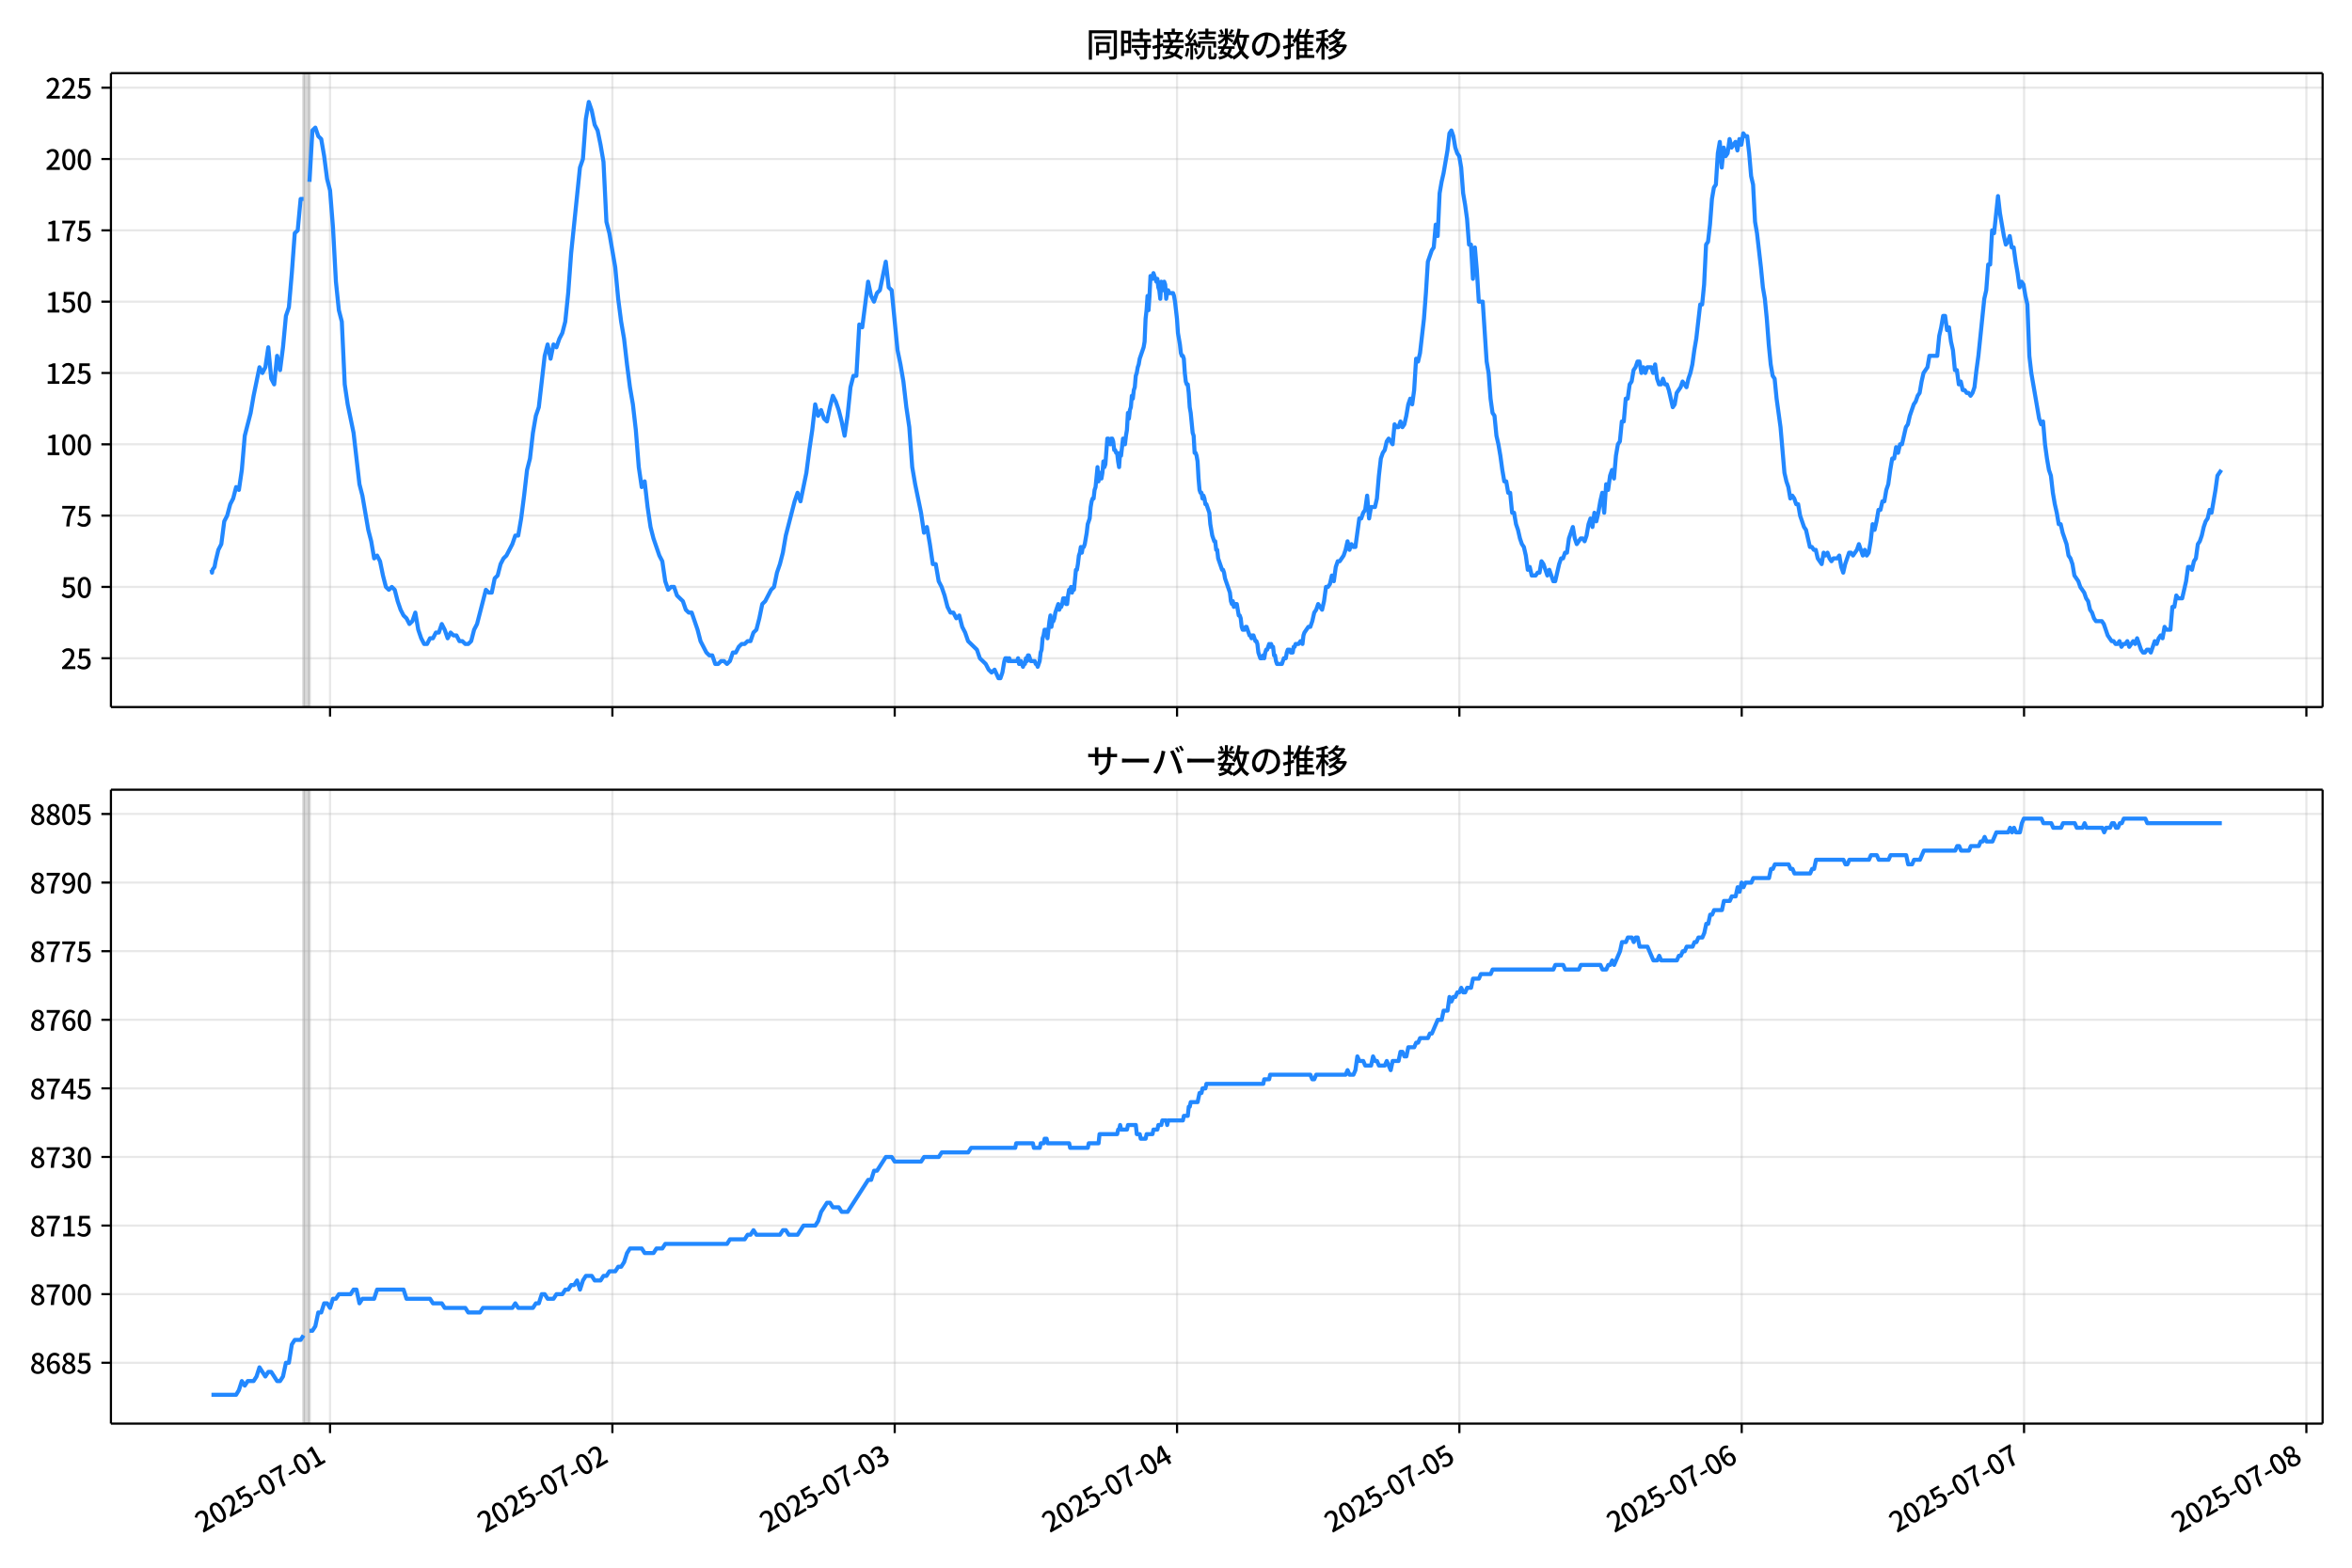 <!DOCTYPE svg  PUBLIC '-//W3C//DTD SVG 1.1//EN'  'http://www.w3.org/Graphics/SVG/1.1/DTD/svg11.dtd'>
<svg version="1.1" viewBox="0 0 864 576" xmlns="http://www.w3.org/2000/svg" xmlns:xlink="http://www.w3.org/1999/xlink">
 <defs>
  <style type="text/css">*{stroke-linejoin: round; stroke-linecap: butt}</style>
 </defs>
 <g id="aa">
  <g id="ab">
   <path d="m0 576h864v-576h-864z" fill="#fff"/>
  </g>
  <g id="ac">
   <g id="ad">
    <path d="m40.75 259.78h812.45v-232.9h-812.45z" fill="#fff"/>
   </g>
   <g id="ae">
    <path d="m111.52 259.78h2.161v-232.9h-2.161z" clip-path="url(#d)" fill="#808080" opacity=".3" stroke="#808080"/>
   </g>
   <g id="af">
    <g id="ag">
     <g id="ah">
      <path d="m121.24 259.78v-232.9" clip-path="url(#d)" fill="none" stroke="#b0b0b0" stroke-linecap="square" stroke-opacity=".3" stroke-width=".8"/>
     </g>
     <g id="ai">
      <defs>
       <path id="h" d="m0 0v3.5" stroke="#000" stroke-width=".8"/>
      </defs>
      <use x="121.243" y="259.778" stroke="#000000" stroke-width=".8" xlink:href="#h"/>
     </g>
    </g>
    <g id="aj">
     <g id="ak">
      <path d="m224.96 259.78v-232.9" clip-path="url(#d)" fill="none" stroke="#b0b0b0" stroke-linecap="square" stroke-opacity=".3" stroke-width=".8"/>
     </g>
     <g id="al">
      <use x="224.957" y="259.778" stroke="#000000" stroke-width=".8" xlink:href="#h"/>
     </g>
    </g>
    <g id="am">
     <g id="an">
      <path d="m328.67 259.78v-232.9" clip-path="url(#d)" fill="none" stroke="#b0b0b0" stroke-linecap="square" stroke-opacity=".3" stroke-width=".8"/>
     </g>
     <g id="ao">
      <use x="328.671" y="259.778" stroke="#000000" stroke-width=".8" xlink:href="#h"/>
     </g>
    </g>
    <g id="ap">
     <g id="aq">
      <path d="m432.38 259.78v-232.9" clip-path="url(#d)" fill="none" stroke="#b0b0b0" stroke-linecap="square" stroke-opacity=".3" stroke-width=".8"/>
     </g>
     <g id="ar">
      <use x="432.385" y="259.778" stroke="#000000" stroke-width=".8" xlink:href="#h"/>
     </g>
    </g>
    <g id="as">
     <g id="at">
      <path d="m536.1 259.78v-232.9" clip-path="url(#d)" fill="none" stroke="#b0b0b0" stroke-linecap="square" stroke-opacity=".3" stroke-width=".8"/>
     </g>
     <g id="au">
      <use x="536.099" y="259.778" stroke="#000000" stroke-width=".8" xlink:href="#h"/>
     </g>
    </g>
    <g id="av">
     <g id="aw">
      <path d="m639.81 259.78v-232.9" clip-path="url(#d)" fill="none" stroke="#b0b0b0" stroke-linecap="square" stroke-opacity=".3" stroke-width=".8"/>
     </g>
     <g id="ax">
      <use x="639.813" y="259.778" stroke="#000000" stroke-width=".8" xlink:href="#h"/>
     </g>
    </g>
    <g id="ay">
     <g id="az">
      <path d="m743.53 259.78v-232.9" clip-path="url(#d)" fill="none" stroke="#b0b0b0" stroke-linecap="square" stroke-opacity=".3" stroke-width=".8"/>
     </g>
     <g id="ba">
      <use x="743.527" y="259.778" stroke="#000000" stroke-width=".8" xlink:href="#h"/>
     </g>
    </g>
    <g id="bb">
     <g id="bc">
      <path d="m847.24 259.78v-232.9" clip-path="url(#d)" fill="none" stroke="#b0b0b0" stroke-linecap="square" stroke-opacity=".3" stroke-width=".8"/>
     </g>
     <g id="bd">
      <use x="847.241" y="259.778" stroke="#000000" stroke-width=".8" xlink:href="#h"/>
     </g>
    </g>
   </g>
   <g id="be">
    <g id="bf">
     <g id="bg">
      <path d="m40.75 241.85h812.45" clip-path="url(#d)" fill="none" stroke="#b0b0b0" stroke-linecap="square" stroke-opacity=".3" stroke-width=".8"/>
     </g>
     <g id="bh">
      <defs>
       <path id="g" d="m0 0h-3.5" stroke="#000" stroke-width=".8"/>
      </defs>
      <use x="40.75" y="241.854" stroke="#000000" stroke-width=".8" xlink:href="#g"/>
     </g>
     <g id="bi">
      <!-- 25 -->
      <g transform="translate(22.35 245.84) scale(.1 -.1)">
       <defs>
        <path id="b" transform="scale(.016)" d="m282 0v429q697 621 1164 1136 468 515 701 956 234 442 234 826 0 256-87 451-86 196-262 301-176 106-445 106-275 0-506-151-230-150-422-368l-416 410q301 333 637 518 336 186 803 186 429 0 749-176t496-493 176-745q0-455-224-919t-615-935q-390-470-889-950 186 20 394 36t374 16h1184v-634h-3046z"/>
        <path id="c" transform="scale(.016)" d="m1715-90q-365 0-653 90t-506 237q-217 147-383 307l352 480q134-134 294-246t361-183q202-70 452-70 262 0 473 118 212 119 333 346 122 227 122 541 0 460-247 716-246 256-649 256-224 0-384-64t-365-198l-365 237 141 2240h2387v-627h-1747l-109-1204q154 77 307 118 154 42 340 42 397 0 723-160t518-490q192-329 192-847 0-519-224-887t-586-560q-361-192-777-192z"/>
       </defs>
       <use xlink:href="#b"/>
       <use transform="translate(57)" xlink:href="#c"/>
      </g>
     </g>
    </g>
    <g id="bj">
     <g id="bk">
      <path d="m40.75 215.65h812.45" clip-path="url(#d)" fill="none" stroke="#b0b0b0" stroke-linecap="square" stroke-opacity=".3" stroke-width=".8"/>
     </g>
     <g id="bl">
      <use x="40.75" y="215.651" stroke="#000000" stroke-width=".8" xlink:href="#g"/>
     </g>
     <g id="bm">
      <!-- 50 -->
      <g transform="translate(22.35 219.64) scale(.1 -.1)">
       <defs>
        <path id="a" transform="scale(.016)" d="m1830-90q-460 0-806 275-346 276-535 823-188 547-188 1366 0 820 188 1357 189 538 535 803 346 266 806 266 461 0 800-269 340-269 528-803 189-534 189-1354 0-819-189-1366-188-547-528-823-339-275-800-275zm0 589q237 0 422 185 186 186 288 599 103 413 103 1091 0 679-103 1082-102 403-288 582-185 180-422 180-236 0-422-180-186-179-292-582-105-403-105-1082 0-678 105-1091 106-413 292-599 186-185 422-185z"/>
       </defs>
       <use xlink:href="#c"/>
       <use transform="translate(57)" xlink:href="#a"/>
      </g>
     </g>
    </g>
    <g id="bn">
     <g id="bo">
      <path d="m40.75 189.45h812.45" clip-path="url(#d)" fill="none" stroke="#b0b0b0" stroke-linecap="square" stroke-opacity=".3" stroke-width=".8"/>
     </g>
     <g id="bp">
      <use x="40.75" y="189.447" stroke="#000000" stroke-width=".8" xlink:href="#g"/>
     </g>
     <g id="bq">
      <!-- 75 -->
      <g transform="translate(22.35 193.43) scale(.1 -.1)">
       <defs>
        <path id="f" transform="scale(.016)" d="m1235 0q32 646 109 1187t224 1024 384 941 576 938h-2208v627h3027v-455q-409-512-665-989-256-476-397-969t-205-1053-90-1251h-755z"/>
       </defs>
       <use xlink:href="#f"/>
       <use transform="translate(57)" xlink:href="#c"/>
      </g>
     </g>
    </g>
    <g id="br">
     <g id="bs">
      <path d="m40.75 163.24h812.45" clip-path="url(#d)" fill="none" stroke="#b0b0b0" stroke-linecap="square" stroke-opacity=".3" stroke-width=".8"/>
     </g>
     <g id="bt">
      <use x="40.75" y="163.244" stroke="#000000" stroke-width=".8" xlink:href="#g"/>
     </g>
     <g id="bu">
      <!-- 100 -->
      <g transform="translate(16.65 167.23) scale(.1 -.1)">
       <defs>
        <path id="k" transform="scale(.016)" d="m544 0v608h1037v3277h-845v467q333 58 579 147 247 90 451 218h557v-4109h915v-608h-2694z"/>
       </defs>
       <use xlink:href="#k"/>
       <use transform="translate(57)" xlink:href="#a"/>
       <use transform="translate(114)" xlink:href="#a"/>
      </g>
     </g>
    </g>
    <g id="bv">
     <g id="bw">
      <path d="m40.75 137.04h812.45" clip-path="url(#d)" fill="none" stroke="#b0b0b0" stroke-linecap="square" stroke-opacity=".3" stroke-width=".8"/>
     </g>
     <g id="bx">
      <use x="40.75" y="137.04" stroke="#000000" stroke-width=".8" xlink:href="#g"/>
     </g>
     <g id="by">
      <!-- 125 -->
      <g transform="translate(16.65 141.03) scale(.1 -.1)">
       <use xlink:href="#k"/>
       <use transform="translate(57)" xlink:href="#b"/>
       <use transform="translate(114)" xlink:href="#c"/>
      </g>
     </g>
    </g>
    <g id="bz">
     <g id="ca">
      <path d="m40.75 110.84h812.45" clip-path="url(#d)" fill="none" stroke="#b0b0b0" stroke-linecap="square" stroke-opacity=".3" stroke-width=".8"/>
     </g>
     <g id="cb">
      <use x="40.75" y="110.836" stroke="#000000" stroke-width=".8" xlink:href="#g"/>
     </g>
     <g id="cc">
      <!-- 150 -->
      <g transform="translate(16.65 114.82) scale(.1 -.1)">
       <use xlink:href="#k"/>
       <use transform="translate(57)" xlink:href="#c"/>
       <use transform="translate(114)" xlink:href="#a"/>
      </g>
     </g>
    </g>
    <g id="cd">
     <g id="ce">
      <path d="m40.75 84.633h812.45" clip-path="url(#d)" fill="none" stroke="#b0b0b0" stroke-linecap="square" stroke-opacity=".3" stroke-width=".8"/>
     </g>
     <g id="cf">
      <use x="40.75" y="84.633" stroke="#000000" stroke-width=".8" xlink:href="#g"/>
     </g>
     <g id="cg">
      <!-- 175 -->
      <g transform="translate(16.65 88.618) scale(.1 -.1)">
       <use xlink:href="#k"/>
       <use transform="translate(57)" xlink:href="#f"/>
       <use transform="translate(114)" xlink:href="#c"/>
      </g>
     </g>
    </g>
    <g id="ch">
     <g id="ci">
      <path d="m40.75 58.429h812.45" clip-path="url(#d)" fill="none" stroke="#b0b0b0" stroke-linecap="square" stroke-opacity=".3" stroke-width=".8"/>
     </g>
     <g id="cj">
      <use x="40.75" y="58.429" stroke="#000000" stroke-width=".8" xlink:href="#g"/>
     </g>
     <g id="ck">
      <!-- 200 -->
      <g transform="translate(16.65 62.414) scale(.1 -.1)">
       <use xlink:href="#b"/>
       <use transform="translate(57)" xlink:href="#a"/>
       <use transform="translate(114)" xlink:href="#a"/>
      </g>
     </g>
    </g>
    <g id="cl">
     <g id="cm">
      <path d="m40.75 32.226h812.45" clip-path="url(#d)" fill="none" stroke="#b0b0b0" stroke-linecap="square" stroke-opacity=".3" stroke-width=".8"/>
     </g>
     <g id="cn">
      <use x="40.75" y="32.226" stroke="#000000" stroke-width=".8" xlink:href="#g"/>
     </g>
     <g id="co">
      <!-- 225 -->
      <g transform="translate(16.65 36.211) scale(.1 -.1)">
       <use xlink:href="#b"/>
       <use transform="translate(57)" xlink:href="#b"/>
       <use transform="translate(114)" xlink:href="#c"/>
      </g>
     </g>
    </g>
   </g>
   <g id="cp">
    <path d="m77.68 209.36.205 1.048.181-1.048.749-1.048.382-2.096 1.019-4.193 1.078-2.096 1.084-8.385 1.078-2.096 1.12-4.193 1.076-2.096 1.083-4.193 1.018 1.048 1.08-7.337 1.08-12.578 2.161-8.385 1.08-6.289 2.161-10.481 1.08 2.096 1.08-2.096 1.08-7.337 1.08 11.53 1.08 2.096 1.08-10.481 1.08 5.241 1.08-8.385 1.08-11.53 1.08-3.144 1.08-12.578 1.08-14.674 1.08-1.048 1.08-11.53h1.08m2.161-6.289 1.08-18.867 1.08-1.048 1.08 3.144 1.08 1.048 1.08 6.289 1.08 8.385 1.08 4.193 1.08 13.626 1.08 19.915 1.08 10.481 1.08 4.193 1.08 23.059 1.08 7.337 2.161 10.481 2.161 18.867 1.08 4.193 2.161 12.578 1.08 4.193 1.08 6.289 1.08-1.048 1.08 2.096 1.08 5.241 1.08 4.193 1.08 1.048 1.08-1.048 1.08 1.048 1.08 4.193 1.08 3.144 1.08 2.096 1.08 1.048 1.08 2.096 1.08-1.048 1.08-3.144 1.08 6.289 1.08 3.144 1.08 2.096h1.08l1.08-2.096h1.08l1.08-2.096h1.08l1.08-3.144 1.08 2.096 1.08 3.144 1.08-2.096 1.08 1.048h1.08l1.08 2.096h1.08l1.08 1.048h1.08l1.08-1.048 1.08-4.193 1.08-2.096 3.241-12.578 1.08 1.048h1.08l1.08-5.241 1.08-1.048 1.08-4.193 1.08-2.096 1.08-1.048 2.161-4.193 1.08-3.144h1.08l1.08-6.289 1.08-8.385 1.08-9.433 1.08-4.193 1.08-9.433 1.08-6.289 1.08-3.144 2.161-18.867 1.08-4.193 1.08 5.241 1.08-5.241 1.08 1.048 1.08-3.144 1.08-2.096 1.08-4.193 1.08-10.481 1.08-14.674 3.241-31.444 1.08-3.144 1.08-14.674 1.08-6.289 1.08 3.144 1.08 5.241 1.08 2.096 1.08 5.241 1.08 6.289 1.08 22.011 1.08 4.193 2.161 12.578 1.08 11.53 1.08 8.385 1.08 6.289 1.08 9.433 1.08 8.385 1.08 6.289 1.08 9.433 1.08 13.626 1.08 7.337 1.08-2.096 1.08 9.433 1.08 7.337 1.08 4.193 2.161 6.289 1.08 2.096 1.08 7.337 1.08 3.144 1.08-1.048h1.08l1.08 3.144 2.161 2.096 1.08 3.144 1.08 1.048h1.08l2.161 6.289 1.08 4.193 2.161 4.193 1.08 1.048h1.08l1.08 3.144h1.08l1.08-1.048h1.08l1.08 1.048 1.08-1.048 1.08-3.144h1.08l1.08-2.096 1.08-1.048h1.08l1.08-1.048h1.08l1.08-3.144 1.08-1.048 1.08-4.193 1.08-5.241 1.08-1.048 2.161-4.193 1.08-1.048 1.08-5.241 1.08-3.144 1.08-4.193 1.08-6.289 3.241-12.578 1.08-3.144 1.08 3.144 2.161-10.481 1.08-8.385 1.08-7.337 1.08-9.433 1.08 4.193 1.08-2.096 1.08 3.144 1.08 1.048 1.08-5.241 1.08-4.193 1.08 2.096 1.08 3.144 1.08 4.193 1.08 5.241 1.08-7.337 1.08-10.481 1.08-4.193h1.08l1.08-18.867 1.08 1.048 2.161-16.77 1.08 5.241 1.08 2.096 1.08-3.144 1.08-1.048 2.161-10.481 1.08 9.433 1.08 1.048 2.161 22.011 1.08 5.241 1.08 6.289 1.08 9.433 1.08 7.337 1.08 14.674 1.08 6.289 2.161 10.481 1.08 7.337 1.08-2.096 1.08 6.289 1.08 7.337h1.08l1.08 6.289 1.08 2.096 1.08 3.144 1.08 4.193 1.08 2.096h1.08l1.08 2.096 1.08-1.048 1.08 4.193 1.08 2.096 1.08 3.144 3.241 3.144 1.08 3.144 2.161 2.096 1.08 2.096 1.08 1.048 1.08-1.048 1.44 3.144h.72l.72-2.096.72-4.193.36-1.048h.72l.36 1.048.36-1.048.36 1.048h2.521l.36-1.048.36 2.096h.36l.36-1.048.72 2.096.36-1.048h.36l.36-2.096.36 1.048.36-2.096h.36l.72 2.096h1.44l.36 1.048h.36l.36 1.048.72-2.096.36-3.144.36-1.048.36-4.193.36-1.048.36-2.096h.72l.36 3.144.72-6.289.36-2.096.36 4.193.36-2.096h.36l.36-1.048.36-2.096 1.08-3.144.36 2.096.36-1.048h.36l.36-1.048.36-2.096h.72l.36 2.096h.36l.36-3.144.36-2.096h.36l.36-1.048.36 2.096.36-2.096.36 1.048.72-7.337h.36l.36-2.096.36-3.144.36-1.048.36-2.096.36 2.096.36-2.096h.36l.36-1.048.72-4.193.36-3.144.72-2.096.36-4.193.36-2.096.36-1.048h.36l.36-3.144.36-1.048.72-7.337.36 5.241.36-3.144h.36l.36 2.096.36-2.096.36-4.193.36 2.096.36-1.048.72-9.433h.36l.72 2.096.36-2.096h.36l.36 1.048.36 3.144h.36l.36 1.048h.36l.36 3.144.36 2.096.36-5.241.36 1.048.72-6.289.72 2.096.36-3.144.36-2.096.36-6.289.36 2.096.36-3.144.36-1.048.36-4.193.36 1.048.36-3.144.36-1.048.36-4.193.36-1.048.36-2.096.36-1.048.36-2.096 1.44-4.193.36-2.096.36-8.385.36-3.144.36-5.241.36 5.241.36-5.241.36-7.337h.36l.36 1.048.36-2.096 1.08 3.144.36-1.048.36 3.144.36 1.048.36 3.144.36-6.289.36 2.096.36 1.048.36-3.144.36 1.048.36 5.241.36-2.096.36-1.048.36 1.048h1.44l.36 1.048.36 2.096.72 6.289.36 5.241.72 4.193.36 3.144.36 1.048h.36l.36 1.048.36 5.241.36 3.144.36 1.048h.36l.36 3.144.36 5.241.36 2.096.72 7.337.36 1.048.36 6.289h.36l.36 1.048.36 2.096.36 6.289.36 4.193.36 1.048h.36l.36 2.096.36-1.048.36 1.048.36 2.096h.36l1.08 3.144.36 4.193.72 4.193.72 2.096h.36l.36 3.144h.36l.36 3.144 1.44 4.193h.36l.36 1.048.36 2.096 1.801 5.241.36 3.144.36 1.048.36-1.048.36 2.096.36-1.048h.72l.72 4.193h.36l.36 1.048.36 3.144.36 1.048h.72l.36-1.048h.36l1.08 3.144h.36l.36 1.048.36-1.048h.36l.72 2.096h.36l.36 1.048.36 3.144.72 2.096h.72l.36-1.048.36 1.048.36-2.096.36-1.048h.36l.72-2.096.36 1.048.36-1.048.36 1.048h.36l.36 3.144h.36l.36 2.096.36 1.048h1.801l.72-2.096h.72l.36-2.096.36-1.048h.72l.36 1.048h.72l.36-2.096h.36l.36-1.048h1.08l.72-1.048.72 1.048.36-3.144.36-1.048 1.44-2.096h.72l.72-2.096.72-3.144.72-1.048.72-2.096 1.44 2.096.72-3.144.72-5.241h.72l.72-1.048.72-3.144.72 2.096.72-5.241.72-2.096h.72l1.44-2.096.72-2.096.72-3.144.72 3.144.72-2.096.72 1.048h.72l1.44-10.481h.72l.72-2.096.72-1.048.72-5.241.72 8.385.72-4.193h1.44l.72-3.144.72-8.385.72-6.289.72-2.096.72-1.048.72-3.144.72-1.048 1.44 2.096.72-7.337.72 1.048h.72l.72-2.096.72 2.096.72-1.048.72-3.144.72-4.193.72-2.096.72 2.096.72-5.241.72-11.53.72 1.048.72-3.144 1.44-12.578.72-9.433.72-11.53 1.44-4.193.72-1.048.72-8.385.72 4.193.72-15.722.72-4.193.72-3.144 1.44-8.385.72-6.289.72-1.048.72 2.096.72 4.193.72 2.096.72 1.048.72 4.193.72 9.433.72 4.193.72 5.241.72 9.433h.72l.72 12.578.72-11.53.72 8.385.72 11.53h1.44l1.44 22.011.72 4.193.72 9.433.72 5.241.72 1.048.72 7.337.72 3.144.72 4.193.72 5.241.72 4.193h.72l.72 4.193h.72l.72 7.337h.72l.72 4.193.72 2.096.72 3.144.72 2.096.72 1.048.72 3.144.72 5.241.72-1.048.72 3.144h1.44l.72-1.048h.72l.72-4.193.72 1.048 1.44 4.193.72-2.096 1.44 4.193h.72l1.44-6.289.72-2.096h.72l.72-2.096h.72l.72-5.241 1.44-4.193.72 4.193.72 2.096 1.44-2.096h.72l.72 1.048.72-2.096.72-4.193.72-2.096.72 3.144.72-5.241.72 3.144.72-3.144.72-4.193.72-3.144.72 7.337.72-10.481.72 2.096.72-5.241.72-2.096.72 3.144.72-8.385.72-4.193.72-1.048.72-7.337h.72l.72-8.385h.72l.72-5.241.72-1.048.72-4.193.72-1.048.72-2.096h.72l.72 4.193.72-2.096.72 2.096.72-2.096h1.44l.72 2.096.72-3.144.72 5.241.72 2.096h.72l.72-2.096.72 2.096h.72l.72 2.096 1.44 6.289.72-1.048.72-4.193 1.44-2.096.72-2.096 1.44 2.096.72-3.144.72-2.096.72-3.144.72-5.241.72-4.193 1.44-12.578h.72l.72-7.337.72-14.674.72-1.048.72-6.289.72-9.433.72-4.193.72-1.048.72-11.53.72-4.193.72 9.433.72-7.337.72 3.144.72-1.048.72-5.241.72 3.144 1.44-2.096.72 3.144.72-4.193.72 2.096.72-4.193.72 1.048h.72l.72 6.289.72 8.385.72 3.144.72 13.626.72 4.193 1.44 12.578.72 7.337.72 4.193.72 7.337.72 9.433.72 7.337.72 4.193.72 1.048.72 7.337 1.44 10.481 1.44 16.77.72 3.144.72 2.096.72 4.193.72-1.048.72 1.048.72 2.096h.72l.72 4.193 1.44 4.193.72 1.048 1.44 6.289h.72l.72 1.048h.72l.72 3.144 1.44 2.096.72-4.193.72 1.048.72-1.048.72 2.096.72 1.048.72-1.048h1.44l.72-1.048.72 4.193.72 2.096.72-3.144 1.44-4.193h.72l.72 1.048 1.44-2.096.72-2.096 1.44 4.193.72-2.096.72 2.096.72-1.048.72-4.193.72-6.289.72 2.096.72-3.144.72-4.193h.72l.72-3.144h.72l.72-4.193.72-2.096.72-5.241.72-4.193h.72l.72-4.193.72 2.096.72-3.144h.72l1.44-6.289.72-1.048.72-3.144 1.44-4.193.72-1.048.72-2.096.72-1.048.72-4.193.72-3.144 1.44-2.096.72-4.193h2.881l.72-7.337.72-3.144.72-4.193h.72l.72 5.241.72-1.048.72 5.241.72 3.144.72 7.337h.72l.72 5.241.72-1.048.72 3.144h.72l.72 1.048h.72l.72 1.048.72-1.048.72-2.096.72-6.289.72-5.241 2.161-20.963.72-3.144.72-9.433h.72l.72-12.578.72 1.048 1.44-13.626.72 6.289 1.44 8.385.72 3.144.72-1.048.72-2.096.72 4.193h.72l.72 5.241.72 4.193.72 5.241.72-2.096.72 1.048.72 4.193.72 3.144.72 18.867.72 6.289 2.881 16.77.72 2.096.72-1.048.72 8.385.72 5.241.72 4.193.72 2.096.72 6.289.72 4.193.72 3.144.72 4.193h.72l.72 3.144 1.44 4.193.72 4.193.72 1.048.72 2.096.72 4.193 1.44 2.096.72 2.096 1.44 2.096.72 2.096.72 1.048.72 3.144.72 1.048.72 2.096.72 1.048h2.161l.72 1.048 1.44 4.193 1.44 2.096h.72l.72 1.048h.72l.72-1.048.72 2.096.72-1.048h.72l.72-1.048.72 2.096 1.44-2.096.72 1.048.72-2.096 1.44 4.193.72 1.048h.72l.72-1.048h.72l.72 1.048 1.44-4.193.72 1.048.72-2.096.72-1.048.72 1.048.72-4.193.72 1.048h1.44l.72-8.385h.72l.72-4.193.72 1.048h1.44l1.44-6.289.72-5.241h.72l.72 1.048.72-3.144.72-1.048.72-5.241.72-1.048.72-2.096.72-3.144.72-2.096.72-1.048.72-3.144.72 1.048 1.44-8.385.72-5.241 1.44-2.096v0" clip-path="url(#d)" fill="none" stroke="#28f" stroke-linecap="square" stroke-width="1.5"/>
   </g>
   <g id="cq">
    <path d="m40.75 259.78v-232.9" fill="none" stroke="#000" stroke-linecap="square" stroke-width=".8"/>
   </g>
   <g id="cr">
    <path d="m853.2 259.78v-232.9" fill="none" stroke="#000" stroke-linecap="square" stroke-width=".8"/>
   </g>
   <g id="cs">
    <path d="m40.75 259.78h812.45" fill="none" stroke="#000" stroke-linecap="square" stroke-width=".8"/>
   </g>
   <g id="ct">
    <path d="m40.75 26.88h812.45" fill="none" stroke="#000" stroke-linecap="square" stroke-width=".8"/>
   </g>
   <g id="cu">
    <!-- 同時接続数の推移 -->
    <g transform="translate(398.98 20.88) scale(.12 -.12)">
     <defs>
      <path id="w" transform="scale(.016)" d="m1587 3936h3232v-518h-3232v518zm320-1114h557v-2534h-557v2534zm301 0h2291v-2086h-2291v512h1734v1069h-1734v505zm-1683 2260h5113v-570h-4524v-5056h-589v5626zm4768 0h595v-4896q0-250-67-397t-227-218q-160-77-426-96t-675-19q-13 83-45 192t-77 218q-45 108-89 185 281-13 527-13 247 0 330 0 83 7 118 42 36 35 36 112v4890z"/>
      <path id="u" transform="scale(.016)" d="m2714 4672h3238v-525h-3238v525zm-244-1235h3712v-538h-3712v538zm20-1184h3635v-531h-3635v531zm1523 3155h595v-2310h-595v2310zm832-2451h589v-2823q0-230-61-364-61-135-227-199-167-70-423-86t-633-16q-20 121-78 285-57 163-121 284 275-6 509-9t310-3q77 6 106 28 29 23 29 93v2810zm-2023-1677 487 282q153-160 313-352t294-381q135-189 206-343l-519-313q-64 153-189 348-124 196-278 394-154 199-314 365zm-2086 3718h1619v-4281h-1619v544h1056v3187h-1056v550zm32-1843h1293v-537h-1293v537zm-320 1843h563v-4832h-563v4832z"/>
      <path id="v" transform="scale(.016)" d="m3866 5408h614v-870h-614v870zm-1479-653h3597v-518h-3597v518zm-230-1485h4e3v-518h-4e3v518zm825 922 519 102q64-160 121-342 58-182 96-352 39-170 45-304l-544-128q-6 134-42 313-35 180-83 365-48 186-112 346zm1856 109 589-71q-96-275-202-557-105-281-195-486l-518 77q58 147 122 329 64 183 118 372t86 336zm-2643-2106h3943v-518h-3943v518zm1408 685 602-115q-167-371-362-784t-390-797-362-685l-525 179q160 288 346 666t368 784 323 752zm-659-2157 358 403q352-102 733-240 381-137 752-304 371-166 697-336 327-169 558-329l-384-461q-218 160-532 336-313 176-685 345-371 170-755 323-384 154-742 263zm1894 1114 583-71q-122-550-353-944-230-393-604-662t-922-435q-547-167-1296-269-25 128-93 269-67 141-137 230 678 64 1168 192t819 349q330 221 531 550 202 330 304 791zm-4684 217q396 90 953 240 557 151 1120 311l77-544q-525-154-1053-311-528-156-963-284l-134 588zm121 2093h1965v-563h-1965v563zm819 1248h576v-5229q0-236-51-374t-192-208q-141-77-355-99-214-23-541-16-13 115-64 288t-109 294q205-6 381-6t234 0q64 0 92 28 29 29 29 93v5229z"/>
      <path id="t" transform="scale(.016)" d="m4058 5408h595v-1798h-595v1798zm-1415-563h3443v-499h-3443v499zm231-992h3008v-499h-3008v499zm-224-877h3475v-1203h-531v729h-2432v-729h-512v1203zm1964-877h551v-1881q0-122 22-157 23-35 106-35 25 0 92 0 68 0 135 0t99 0q51 0 83 54t45 224 19 515q90-70 234-131t259-93q-19-429-83-662-64-234-183-326-118-93-316-93-39 0-103 0t-134 0-138 0q-67 0-99 0-237 0-365 64t-176 218q-48 153-48 422v1881zm-1164-6h550v-455q0-243-48-528-48-284-186-579-137-294-409-572-272-279-727-503-70 90-192 208-121 118-230 195 416 205 665 438 250 234 371 474 122 240 164 467 42 228 42 413v442zm-2240 3309 524-192q-121-244-259-503-137-259-275-496t-259-416l-410 173q122 186 246 438 125 253 240 515 116 263 193 481zm716-743 500-230q-224-359-496-756-272-396-548-764-275-368-518-650l-358 205q179 211 377 483 199 272 387 569 189 298 358 592 170 295 298 551zm-1721-665 307 403q166-154 339-340 173-185 320-364t224-327l-326-460q-77 160-218 348-141 189-314 384-172 196-332 356zm1485-832 435 179q128-211 249-458 122-246 215-474 93-227 137-412l-473-211q-32 185-119 422-86 237-201 486-115 250-243 468zm-1530-583q422 26 998 54 576 29 1184 68l7-499q-570-45-1127-84-556-38-992-70l-70 531zm1702-992 436 135q121-276 214-596t118-556l-454-148q-26 237-112 563-86 327-202 602zm-1363 109 499-83q-57-455-163-897-105-441-253-748-51 32-134 73-83 42-170 83-86 42-144 62 148 294 234 697t131 813zm691 627h525v-2861h-525v2861z"/>
      <path id="n" transform="scale(.016)" d="m224 2022h3187v-499h-3187v499zm51 2247h3111v-487h-3111v487zm1127-1735 563-121q-154-320-333-672t-352-679q-173-326-326-582l-532 173q148 243 324 566t345 669q170 346 311 646zm934-832 563-64q-89-480-262-838t-461-614-701-432-976-298q-25 128-99 269t-157 237q659 102 1085 303 426 202 666 554t342 883zm422 3597 519-211q-147-218-298-436-150-217-278-377l-403 186q121 173 252 413 132 240 208 425zm-1203 109h563v-2957h-563v2957zm-1075-320 448 186q134-192 246-420 112-227 157-393l-467-211q-38 172-147 406t-237 432zm1094-1050 397-236q-160-263-400-529-240-265-519-489-278-224-553-378-51 103-141 237-89 135-179 218 269 109 534 294 266 186 493 416 228 231 368 467zm487-204q83-45 246-145 163-99 352-211t346-211 221-150l-327-423q-83 77-230 198-147 122-317 253-170 132-327 250-156 119-259 189l295 250zm1798 396h2311v-556h-2311v556zm115 1178 615-90q-103-640-263-1235t-384-1101q-224-505-512-889-44 57-134 134t-186 157-166 125q275 339 473 796 199 458 340 995 141 538 217 1108zm1223-1510 614-58q-147-1101-445-1940-297-838-813-1443-515-604-1321-1014-26 71-90 177-64 105-134 208-70 102-128 159 742 346 1212 880 471 535 730 1290 260 755 375 1741zm-1005-135q134-851 387-1597 253-745 659-1305 407-560 1002-874-70-57-154-150-83-93-154-189-70-96-121-179-633 371-1056 988-422 618-688 1434-265 816-425 1783l550 89zm-3309-3065 327 416q377-148 754-330 378-182 701-378 324-195 548-368l-416-435q-211 179-519 378-307 198-666 383-358 186-729 334z"/>
      <path id="s" transform="scale(.016)" d="m3686 4378q-64-493-163-1041-99-547-265-1084-192-653-432-1104t-522-688-595-237q-320 0-596 221-275 221-448 621-172 400-172 931 0 537 220 1017 221 480 611 851 391 372 909 583 519 211 1121 211 576 0 1040-186 464-185 793-515 330-329 502-771 173-441 173-941 0-672-278-1194-278-521-816-851-538-329-1318-444l-378 601q166 20 307 42t263 48q307 70 585 217 279 148 496 375 218 227 342 534 125 308 125 692t-122 713q-121 330-358 573-236 243-582 380-346 138-781 138-525 0-935-186-409-185-694-489-284-304-432-656-147-352-147-678 0-365 89-605 90-240 224-355 135-115 276-115t288 144 297 457q151 314 298 800 147 461 246 982 100 522 145 1021l684-12z"/>
      <path id="o" transform="scale(.016)" d="m2995 2925h2893v-519h-2893v519zm0-1280h2893v-519h-2893v519zm-64-1299h3232v-557h-3232v557zm1312 3577h563v-3763h-563v3763zm429 1466 634-141q-154-390-340-794-185-403-339-684l-512 140q103 199 208 458 106 259 195 528 90 269 154 493zm-1472 25 582-147q-153-518-371-1018-217-499-483-931t-573-758q-38 64-109 160-70 96-147 198-77 103-141 160 416 416 733 1034t509 1302zm128-1203h2720v-537h-2720v-4205h-582v4422l313 320h269zm-3174-2157q396 90 953 240 557 151 1120 311l77-544q-525-154-1053-311-528-156-963-284l-134 588zm121 2093h1965v-563h-1965v563zm819 1248h576v-5229q0-236-51-374t-192-208q-141-77-355-99-214-23-541-16-13 115-64 288t-109 294q205-6 381-6t234 0q64 0 92 28 29 29 29 93v5229z"/>
      <path id="m" transform="scale(.016)" d="m4051 5402 595-109q-281-493-729-941t-1107-806q-39 64-106 144t-141 153q-73 74-137 119 608 288 1011 678t614 762zm-77-557h1511v-493h-1863l352 493zm1293 0h109l109 25 384-179q-192-505-496-905t-695-701q-390-301-845-519-454-217-947-358-44 109-137 253t-176 227q448 109 867 294 419 186 777 445 359 259 631 592t419 730v96zm-1990-954 377 307q167-96 336-218 170-121 320-249 151-128 247-237l-397-332q-90 108-237 236t-317 259q-169 132-329 234zm1107-934 595-109q-307-538-803-1031-496-492-1232-876-38 64-102 144t-138 156q-74 77-138 116 455 217 807 483t604 554q253 288 407 563zm-90-589h1460v-506h-1818l358 506zm1268 0h121l109 26 384-167q-192-614-531-1075t-787-794q-448-332-983-553-534-221-1129-355-45 115-132 269-86 153-176 249 551 96 1043 285 493 189 903 473 410 285 714 669t464 883v90zm-2132-1056 410 339q186-102 384-237 198-134 371-275t282-269l-435-371q-103 128-270 272-166 144-361 288t-381 253zm-2150 3533h589v-5376h-589v5376zm-992-1242h2336v-569h-2336v569zm1024-224 365-160q-96-339-231-707-134-368-291-727-157-358-336-672-179-313-365-537-44 128-134 291t-160 272q173 192 339 457 167 266 323 570 157 304 282 618t208 595zm941 1946 416-467q-314-122-695-221-380-99-784-173-403-74-780-131-20 102-71 236-51 135-102 231 358 58 732 138 375 80 711 179t573 208zm-397-2579q58-45 179-170 122-125 266-266 144-140 259-265t160-183l-352-473q-58 102-157 255-99 154-218 317-118 164-227 311-108 147-185 237l275 237z"/>
     </defs>
     <use xlink:href="#w"/>
     <use transform="translate(100)" xlink:href="#u"/>
     <use transform="translate(200)" xlink:href="#v"/>
     <use transform="translate(300)" xlink:href="#t"/>
     <use transform="translate(400)" xlink:href="#n"/>
     <use transform="translate(500)" xlink:href="#s"/>
     <use transform="translate(600)" xlink:href="#o"/>
     <use transform="translate(700)" xlink:href="#m"/>
    </g>
   </g>
  </g>
  <g id="cv">
   <g id="cw">
    <path d="m40.75 523.06h812.45v-232.9h-812.45z" fill="#fff"/>
   </g>
   <g id="cx">
    <path d="m111.52 523.06h2.161v-232.9h-2.161z" clip-path="url(#e)" fill="#808080" opacity=".3" stroke="#808080"/>
   </g>
   <g id="cy">
    <g id="cz">
     <g id="da">
      <path d="m121.24 523.06v-232.9" clip-path="url(#e)" fill="none" stroke="#b0b0b0" stroke-linecap="square" stroke-opacity=".3" stroke-width=".8"/>
     </g>
     <g id="db">
      <use x="121.243" y="523.055" stroke="#000000" stroke-width=".8" xlink:href="#h"/>
     </g>
     <g id="dc">
      <!-- 2025-07-01 -->
      <g transform="translate(74.453 563.33) rotate(-30) scale(.1 -.1)">
       <defs>
        <path id="i" transform="scale(.016)" d="m301 1536v544h1689v-544h-1689z"/>
       </defs>
       <use xlink:href="#b"/>
       <use transform="translate(57)" xlink:href="#a"/>
       <use transform="translate(114)" xlink:href="#b"/>
       <use transform="translate(171)" xlink:href="#c"/>
       <use transform="translate(228)" xlink:href="#i"/>
       <use transform="translate(263.7)" xlink:href="#a"/>
       <use transform="translate(320.7)" xlink:href="#f"/>
       <use transform="translate(377.7)" xlink:href="#i"/>
       <use transform="translate(413.4)" xlink:href="#a"/>
       <use transform="translate(470.4)" xlink:href="#k"/>
      </g>
     </g>
    </g>
    <g id="dd">
     <g id="de">
      <path d="m224.96 523.06v-232.9" clip-path="url(#e)" fill="none" stroke="#b0b0b0" stroke-linecap="square" stroke-opacity=".3" stroke-width=".8"/>
     </g>
     <g id="df">
      <use x="224.957" y="523.055" stroke="#000000" stroke-width=".8" xlink:href="#h"/>
     </g>
     <g id="dg">
      <!-- 2025-07-02 -->
      <g transform="translate(178.17 563.33) rotate(-30) scale(.1 -.1)">
       <use xlink:href="#b"/>
       <use transform="translate(57)" xlink:href="#a"/>
       <use transform="translate(114)" xlink:href="#b"/>
       <use transform="translate(171)" xlink:href="#c"/>
       <use transform="translate(228)" xlink:href="#i"/>
       <use transform="translate(263.7)" xlink:href="#a"/>
       <use transform="translate(320.7)" xlink:href="#f"/>
       <use transform="translate(377.7)" xlink:href="#i"/>
       <use transform="translate(413.4)" xlink:href="#a"/>
       <use transform="translate(470.4)" xlink:href="#b"/>
      </g>
     </g>
    </g>
    <g id="dh">
     <g id="di">
      <path d="m328.67 523.06v-232.9" clip-path="url(#e)" fill="none" stroke="#b0b0b0" stroke-linecap="square" stroke-opacity=".3" stroke-width=".8"/>
     </g>
     <g id="dj">
      <use x="328.671" y="523.055" stroke="#000000" stroke-width=".8" xlink:href="#h"/>
     </g>
     <g id="dk">
      <!-- 2025-07-03 -->
      <g transform="translate(281.88 563.33) rotate(-30) scale(.1 -.1)">
       <defs>
        <path id="q" transform="scale(.016)" d="m1715-90q-371 0-656 90t-503 240q-217 150-377 323l359 474q211-205 479-359 269-153 634-153 269 0 467 92 199 93 311 266t112 423q0 256-125 451t-429 300q-304 106-835 106v551q467 0 732 105 266 106 384 291 119 186 119 423 0 307-192 489-192 183-531 183-269 0-503-119-233-118-438-316l-384 460q282 256 614 413 333 157 737 157 422 0 748-144 327-144 512-413 186-269 186-659 0-403-221-685-221-281-592-422v-26q269-70 490-227t349-400 128-557q0-422-215-726-214-304-573-468-358-163-787-163z"/>
       </defs>
       <use xlink:href="#b"/>
       <use transform="translate(57)" xlink:href="#a"/>
       <use transform="translate(114)" xlink:href="#b"/>
       <use transform="translate(171)" xlink:href="#c"/>
       <use transform="translate(228)" xlink:href="#i"/>
       <use transform="translate(263.7)" xlink:href="#a"/>
       <use transform="translate(320.7)" xlink:href="#f"/>
       <use transform="translate(377.7)" xlink:href="#i"/>
       <use transform="translate(413.4)" xlink:href="#a"/>
       <use transform="translate(470.4)" xlink:href="#q"/>
      </g>
     </g>
    </g>
    <g id="dl">
     <g id="dm">
      <path d="m432.38 523.06v-232.9" clip-path="url(#e)" fill="none" stroke="#b0b0b0" stroke-linecap="square" stroke-opacity=".3" stroke-width=".8"/>
     </g>
     <g id="dn">
      <use x="432.385" y="523.055" stroke="#000000" stroke-width=".8" xlink:href="#h"/>
     </g>
     <g id="do">
      <!-- 2025-07-04 -->
      <g transform="translate(385.6 563.33) rotate(-30) scale(.1 -.1)">
       <defs>
        <path id="p" transform="scale(.016)" d="m2170 0v3072q0 192 12 457 13 266 20 458h-26q-90-179-183-365-92-185-195-364l-921-1415h2579v-576h-3328v493l1875 2957h858v-4717h-691z"/>
       </defs>
       <use xlink:href="#b"/>
       <use transform="translate(57)" xlink:href="#a"/>
       <use transform="translate(114)" xlink:href="#b"/>
       <use transform="translate(171)" xlink:href="#c"/>
       <use transform="translate(228)" xlink:href="#i"/>
       <use transform="translate(263.7)" xlink:href="#a"/>
       <use transform="translate(320.7)" xlink:href="#f"/>
       <use transform="translate(377.7)" xlink:href="#i"/>
       <use transform="translate(413.4)" xlink:href="#a"/>
       <use transform="translate(470.4)" xlink:href="#p"/>
      </g>
     </g>
    </g>
    <g id="dp">
     <g id="dq">
      <path d="m536.1 523.06v-232.9" clip-path="url(#e)" fill="none" stroke="#b0b0b0" stroke-linecap="square" stroke-opacity=".3" stroke-width=".8"/>
     </g>
     <g id="dr">
      <use x="536.099" y="523.055" stroke="#000000" stroke-width=".8" xlink:href="#h"/>
     </g>
     <g id="ds">
      <!-- 2025-07-05 -->
      <g transform="translate(489.31 563.33) rotate(-30) scale(.1 -.1)">
       <use xlink:href="#b"/>
       <use transform="translate(57)" xlink:href="#a"/>
       <use transform="translate(114)" xlink:href="#b"/>
       <use transform="translate(171)" xlink:href="#c"/>
       <use transform="translate(228)" xlink:href="#i"/>
       <use transform="translate(263.7)" xlink:href="#a"/>
       <use transform="translate(320.7)" xlink:href="#f"/>
       <use transform="translate(377.7)" xlink:href="#i"/>
       <use transform="translate(413.4)" xlink:href="#a"/>
       <use transform="translate(470.4)" xlink:href="#c"/>
      </g>
     </g>
    </g>
    <g id="dt">
     <g id="du">
      <path d="m639.81 523.06v-232.9" clip-path="url(#e)" fill="none" stroke="#b0b0b0" stroke-linecap="square" stroke-opacity=".3" stroke-width=".8"/>
     </g>
     <g id="dv">
      <use x="639.813" y="523.055" stroke="#000000" stroke-width=".8" xlink:href="#h"/>
     </g>
     <g id="dw">
      <!-- 2025-07-06 -->
      <g transform="translate(593.02 563.33) rotate(-30) scale(.1 -.1)">
       <defs>
        <path id="l" transform="scale(.016)" d="m1971-90q-339 0-634 144-294 144-518 435-224 292-352 733-128 442-128 1044 0 678 147 1161 148 483 397 784 250 301 570 445t665 144q397 0 688-147 292-147 490-359l-403-448q-128 154-327 253-198 99-409 99-307 0-567-182-259-182-413-605-153-422-153-1145 0-608 115-1002t326-589q212-195 493-195 212 0 375 121 163 122 259 343t96 522q0 300-90 511-89 212-259 320-169 109-419 109-211 0-451-134t-458-461l-25 538q134 192 313 323t374 201q196 71 375 71 397 0 694-163 298-163 467-490 170-326 170-825 0-468-195-817-195-348-512-544-317-195-701-195z"/>
       </defs>
       <use xlink:href="#b"/>
       <use transform="translate(57)" xlink:href="#a"/>
       <use transform="translate(114)" xlink:href="#b"/>
       <use transform="translate(171)" xlink:href="#c"/>
       <use transform="translate(228)" xlink:href="#i"/>
       <use transform="translate(263.7)" xlink:href="#a"/>
       <use transform="translate(320.7)" xlink:href="#f"/>
       <use transform="translate(377.7)" xlink:href="#i"/>
       <use transform="translate(413.4)" xlink:href="#a"/>
       <use transform="translate(470.4)" xlink:href="#l"/>
      </g>
     </g>
    </g>
    <g id="dx">
     <g id="dy">
      <path d="m743.53 523.06v-232.9" clip-path="url(#e)" fill="none" stroke="#b0b0b0" stroke-linecap="square" stroke-opacity=".3" stroke-width=".8"/>
     </g>
     <g id="dz">
      <use x="743.527" y="523.055" stroke="#000000" stroke-width=".8" xlink:href="#h"/>
     </g>
     <g id="ea">
      <!-- 2025-07-07 -->
      <g transform="translate(696.74 563.33) rotate(-30) scale(.1 -.1)">
       <use xlink:href="#b"/>
       <use transform="translate(57)" xlink:href="#a"/>
       <use transform="translate(114)" xlink:href="#b"/>
       <use transform="translate(171)" xlink:href="#c"/>
       <use transform="translate(228)" xlink:href="#i"/>
       <use transform="translate(263.7)" xlink:href="#a"/>
       <use transform="translate(320.7)" xlink:href="#f"/>
       <use transform="translate(377.7)" xlink:href="#i"/>
       <use transform="translate(413.4)" xlink:href="#a"/>
       <use transform="translate(470.4)" xlink:href="#f"/>
      </g>
     </g>
    </g>
    <g id="eb">
     <g id="ec">
      <path d="m847.24 523.06v-232.9" clip-path="url(#e)" fill="none" stroke="#b0b0b0" stroke-linecap="square" stroke-opacity=".3" stroke-width=".8"/>
     </g>
     <g id="ed">
      <use x="847.241" y="523.055" stroke="#000000" stroke-width=".8" xlink:href="#h"/>
     </g>
     <g id="ee">
      <!-- 2025-07-08 -->
      <g transform="translate(800.45 563.33) rotate(-30) scale(.1 -.1)">
       <defs>
        <path id="j" transform="scale(.016)" d="m1830-90q-441 0-787 163-345 164-547 448-202 285-202 650 0 314 122 557t314 419 403 291v32q-256 186-442 458-185 272-185 643 0 365 176 640t480 425q304 151 694 151 410 0 704-160t457-439q164-278 164-649 0-237-96-448t-234-381q-137-169-291-278v-32q218-115 397-285 179-169 288-406t109-557q0-346-189-628-189-281-532-448-342-166-803-166zm314 2708q205 198 310 419 106 221 106 464 0 211-83 384t-247 272q-163 99-393 99-288 0-480-183-192-182-192-502 0-256 134-429 135-172 359-294t486-230zm-294-2170q236 0 418 89 183 90 285 253 103 164 103 388 0 211-90 367-89 157-246 272-157 116-368 215t-454 195q-244-173-398-426-153-252-153-553 0-237 118-416 119-179 324-282 205-102 461-102z"/>
       </defs>
       <use xlink:href="#b"/>
       <use transform="translate(57)" xlink:href="#a"/>
       <use transform="translate(114)" xlink:href="#b"/>
       <use transform="translate(171)" xlink:href="#c"/>
       <use transform="translate(228)" xlink:href="#i"/>
       <use transform="translate(263.7)" xlink:href="#a"/>
       <use transform="translate(320.7)" xlink:href="#f"/>
       <use transform="translate(377.7)" xlink:href="#i"/>
       <use transform="translate(413.4)" xlink:href="#a"/>
       <use transform="translate(470.4)" xlink:href="#j"/>
      </g>
     </g>
    </g>
   </g>
   <g id="ef">
    <g id="eg">
     <g id="eh">
      <path d="m40.75 500.71h812.45" clip-path="url(#e)" fill="none" stroke="#b0b0b0" stroke-linecap="square" stroke-opacity=".3" stroke-width=".8"/>
     </g>
     <g id="ei">
      <use x="40.75" y="500.707" stroke="#000000" stroke-width=".8" xlink:href="#g"/>
     </g>
     <g id="ej">
      <!-- 8685 -->
      <g transform="translate(10.95 504.69) scale(.1 -.1)">
       <use xlink:href="#j"/>
       <use transform="translate(57)" xlink:href="#l"/>
       <use transform="translate(114)" xlink:href="#j"/>
       <use transform="translate(171)" xlink:href="#c"/>
      </g>
     </g>
    </g>
    <g id="ek">
     <g id="el">
      <path d="m40.75 475.5h812.45" clip-path="url(#e)" fill="none" stroke="#b0b0b0" stroke-linecap="square" stroke-opacity=".3" stroke-width=".8"/>
     </g>
     <g id="em">
      <use x="40.75" y="475.501" stroke="#000000" stroke-width=".8" xlink:href="#g"/>
     </g>
     <g id="en">
      <!-- 8700 -->
      <g transform="translate(10.95 479.49) scale(.1 -.1)">
       <use xlink:href="#j"/>
       <use transform="translate(57)" xlink:href="#f"/>
       <use transform="translate(114)" xlink:href="#a"/>
       <use transform="translate(171)" xlink:href="#a"/>
      </g>
     </g>
    </g>
    <g id="eo">
     <g id="ep">
      <path d="m40.75 450.3h812.45" clip-path="url(#e)" fill="none" stroke="#b0b0b0" stroke-linecap="square" stroke-opacity=".3" stroke-width=".8"/>
     </g>
     <g id="eq">
      <use x="40.75" y="450.296" stroke="#000000" stroke-width=".8" xlink:href="#g"/>
     </g>
     <g id="er">
      <!-- 8715 -->
      <g transform="translate(10.95 454.28) scale(.1 -.1)">
       <use xlink:href="#j"/>
       <use transform="translate(57)" xlink:href="#f"/>
       <use transform="translate(114)" xlink:href="#k"/>
       <use transform="translate(171)" xlink:href="#c"/>
      </g>
     </g>
    </g>
    <g id="es">
     <g id="et">
      <path d="m40.75 425.09h812.45" clip-path="url(#e)" fill="none" stroke="#b0b0b0" stroke-linecap="square" stroke-opacity=".3" stroke-width=".8"/>
     </g>
     <g id="eu">
      <use x="40.75" y="425.091" stroke="#000000" stroke-width=".8" xlink:href="#g"/>
     </g>
     <g id="ev">
      <!-- 8730 -->
      <g transform="translate(10.95 429.08) scale(.1 -.1)">
       <use xlink:href="#j"/>
       <use transform="translate(57)" xlink:href="#f"/>
       <use transform="translate(114)" xlink:href="#q"/>
       <use transform="translate(171)" xlink:href="#a"/>
      </g>
     </g>
    </g>
    <g id="ew">
     <g id="ex">
      <path d="m40.75 399.89h812.45" clip-path="url(#e)" fill="none" stroke="#b0b0b0" stroke-linecap="square" stroke-opacity=".3" stroke-width=".8"/>
     </g>
     <g id="ey">
      <use x="40.75" y="399.885" stroke="#000000" stroke-width=".8" xlink:href="#g"/>
     </g>
     <g id="ez">
      <!-- 8745 -->
      <g transform="translate(10.95 403.87) scale(.1 -.1)">
       <use xlink:href="#j"/>
       <use transform="translate(57)" xlink:href="#f"/>
       <use transform="translate(114)" xlink:href="#p"/>
       <use transform="translate(171)" xlink:href="#c"/>
      </g>
     </g>
    </g>
    <g id="fa">
     <g id="fb">
      <path d="m40.75 374.68h812.45" clip-path="url(#e)" fill="none" stroke="#b0b0b0" stroke-linecap="square" stroke-opacity=".3" stroke-width=".8"/>
     </g>
     <g id="fc">
      <use x="40.75" y="374.68" stroke="#000000" stroke-width=".8" xlink:href="#g"/>
     </g>
     <g id="fd">
      <!-- 8760 -->
      <g transform="translate(10.95 378.66) scale(.1 -.1)">
       <use xlink:href="#j"/>
       <use transform="translate(57)" xlink:href="#f"/>
       <use transform="translate(114)" xlink:href="#l"/>
       <use transform="translate(171)" xlink:href="#a"/>
      </g>
     </g>
    </g>
    <g id="fe">
     <g id="ff">
      <path d="m40.75 349.47h812.45" clip-path="url(#e)" fill="none" stroke="#b0b0b0" stroke-linecap="square" stroke-opacity=".3" stroke-width=".8"/>
     </g>
     <g id="fg">
      <use x="40.75" y="349.474" stroke="#000000" stroke-width=".8" xlink:href="#g"/>
     </g>
     <g id="fh">
      <!-- 8775 -->
      <g transform="translate(10.95 353.46) scale(.1 -.1)">
       <use xlink:href="#j"/>
       <use transform="translate(57)" xlink:href="#f"/>
       <use transform="translate(114)" xlink:href="#f"/>
       <use transform="translate(171)" xlink:href="#c"/>
      </g>
     </g>
    </g>
    <g id="fi">
     <g id="fj">
      <path d="m40.75 324.27h812.45" clip-path="url(#e)" fill="none" stroke="#b0b0b0" stroke-linecap="square" stroke-opacity=".3" stroke-width=".8"/>
     </g>
     <g id="fk">
      <use x="40.75" y="324.269" stroke="#000000" stroke-width=".8" xlink:href="#g"/>
     </g>
     <g id="fl">
      <!-- 8790 -->
      <g transform="translate(10.95 328.25) scale(.1 -.1)">
       <defs>
        <path id="x" transform="scale(.016)" d="m1562-90q-410 0-708 150-297 151-502 356l403 461q141-160 346-256t422-96q224 0 425 102 202 103 352 333 151 230 237 614 87 384 87 941 0 589-115 970t-323 563-496 182q-205 0-372-118-166-118-262-336t-96-525q0-301 86-512 87-211 259-323 173-112 417-112 224 0 460 141 237 141 448 461l32-544q-134-180-313-314t-371-208-384-74q-391 0-689 166-297 167-467 496-169 330-169 823 0 467 195 816t515 541 698 192q339 0 636-138 298-137 519-419 221-281 349-710t128-1018q0-691-141-1187t-391-807q-249-310-563-461-313-150-652-150z"/>
       </defs>
       <use xlink:href="#j"/>
       <use transform="translate(57)" xlink:href="#f"/>
       <use transform="translate(114)" xlink:href="#x"/>
       <use transform="translate(171)" xlink:href="#a"/>
      </g>
     </g>
    </g>
    <g id="fm">
     <g id="fn">
      <path d="m40.75 299.06h812.45" clip-path="url(#e)" fill="none" stroke="#b0b0b0" stroke-linecap="square" stroke-opacity=".3" stroke-width=".8"/>
     </g>
     <g id="fo">
      <use x="40.75" y="299.064" stroke="#000000" stroke-width=".8" xlink:href="#g"/>
     </g>
     <g id="fp">
      <!-- 8805 -->
      <g transform="translate(10.95 303.05) scale(.1 -.1)">
       <use xlink:href="#j"/>
       <use transform="translate(57)" xlink:href="#j"/>
       <use transform="translate(114)" xlink:href="#a"/>
       <use transform="translate(171)" xlink:href="#c"/>
      </g>
     </g>
    </g>
   </g>
   <g id="fq">
    <path d="m77.68 512.47h9.055l1.018-1.68 1.08-3.361 1.08 1.68 1.08-1.68h2.161l1.08-1.68 1.08-3.361 2.161 3.361 1.08-1.68h1.08l2.161 3.361h1.08l1.08-1.68 1.08-5.041h1.08l1.08-6.721 1.08-1.68h2.161l1.08-1.68m2.161-1.68h1.08l1.08-1.68 1.08-5.041h1.08l1.08-3.361h1.08l1.08 1.68 1.08-3.361h1.08l1.08-1.68h4.321l1.08-1.68h1.08l1.08 5.041 1.08-1.68h4.321l1.08-3.361h9.723l1.08 3.361h8.643l1.08 1.68h3.241l1.08 1.68h7.562l1.08 1.68h4.321l1.08-1.68h10.804l1.08-1.68 1.08 1.68h5.402l1.08-1.68h1.08l1.08-3.361h1.08l1.08 1.68h2.161l1.08-1.68h2.161l1.08-1.68h1.08l1.08-1.68h1.08l1.08-1.68 1.08 3.361 1.08-3.361 1.08-1.68h2.161l1.08 1.68h2.161l1.08-1.68h1.08l1.08-1.68h2.161l1.08-1.68h1.08l1.08-1.68 1.08-3.361 1.08-1.68h4.321l1.08 1.68h3.241l1.08-1.68h2.161l1.08-1.68h22.687l1.08-1.68h5.402l1.08-1.68h1.08l1.08-1.68 1.08 1.68h8.643l1.08-1.68h1.08l1.08 1.68h3.241l2.161-3.361h4.321l1.08-1.68 1.08-3.361 2.161-3.361h1.08l1.08 1.68h2.161l1.08 1.68h2.161l7.562-11.763h1.08l1.08-3.361h1.08l3.241-5.041h2.161l1.08 1.68h9.723l1.08-1.68h5.402l1.08-1.68h9.723l1.08-1.68h16.205l.36-1.68h6.122l.36 1.68h2.161l.36-1.68h1.08l.36-1.68h.72l.36 1.68h7.923l.36 1.68h6.482l.36-1.68h3.601l.36-3.361h6.482l.36-1.68h.36l.36-1.68.36 1.68h2.161l.36-1.68h2.881l.36 3.361h1.08l.36 1.68h1.801l.36-1.68h2.161l.36-1.68h1.44l.36-1.68h1.08l.36-1.68h1.44l.36 1.68.36-1.68h5.402l.36-1.68h1.44l.36-3.361h.36l.36-1.68h2.521l.72-3.361h.72l.36-1.68h1.08l.36-1.68h20.887l.36-1.68h1.801l.36-1.68h14.765l.72 1.68h.72l.72-1.68h10.804l.72-1.68.72 1.68h1.44l.72-1.68.72-5.041.72 1.68h1.44l.72 1.68h2.161l.72-3.361.72 1.68h.72l.72 1.68h2.161l.72-1.68 1.44 3.361.72-3.361h2.161l.72-3.361h.72l.72 1.68h.72l.72-3.361h2.161l.72-1.68h.72l.72-1.68h2.881l.72-1.68h.72l2.161-5.041h1.44l.72-3.361h1.44l.72-5.041.72 1.68.72-1.68h.72l.72-1.68h.72l.72-1.68.72 1.68h.72l.72-1.68h1.44l.72-3.361h2.161l.72-1.68h3.601l.72-1.68h22.327l.72-1.68h2.881l.72 1.68h5.042l.72-1.68h7.202l.72 1.68h1.44l.72-1.68h.72l.72-1.68.72 1.68 2.161-5.041.72-3.361h1.44l.72-1.68h1.44l.72 1.68.72-1.68h.72l.72 3.361h2.881l2.161 5.041h1.44l.72-1.68.72 1.68h5.762l.72-1.68h.72l.72-1.68h.72l.72-1.68h2.161l.72-1.68h.72l.72-1.68h1.44l.72-1.68.72-3.361h.72l.72-3.361h.72l.72-1.68h2.881l.72-3.361h2.161l.72-1.68h1.44l.72-3.361.72 1.68.72-3.361.72 1.68.72-1.68h2.161l.72-1.68h5.762l.72-3.361h.72l.72-1.68h5.042l.72 1.68h.72l.72 1.68h5.762l.72-1.68h.72l.72-3.361h10.083l.72 1.68h.72l.72-1.68h7.202l.72-1.68h2.161l.72 1.68h3.601l.72-1.68h5.762l.72 3.361h1.44l.72-1.68h2.161l1.44-3.361h11.524l.72-1.68h.72l.72 1.68h2.881l.72-1.68h2.881l.72-1.68h.72l.72-1.68.72 1.68h2.161l1.44-3.361h4.321l.72-1.68.72 1.68.72-1.68.72 1.68h1.44l.72-3.361.72-1.68h6.482l.72 1.68h2.881l.72 1.68h2.881l.72-1.68h4.321l.72 1.68h2.161l.72-1.68.72 1.68h5.762l.72 1.68.72-1.68h1.44l.72-1.68h.72l.72 1.68h.72l.72-1.68h.72l.72-1.68h7.923l.72 1.68h27.369v0" clip-path="url(#e)" fill="none" stroke="#28f" stroke-linecap="square" stroke-width="1.5"/>
   </g>
   <g id="fr">
    <path d="m40.75 523.06v-232.9" fill="none" stroke="#000" stroke-linecap="square" stroke-width=".8"/>
   </g>
   <g id="fs">
    <path d="m853.2 523.06v-232.9" fill="none" stroke="#000" stroke-linecap="square" stroke-width=".8"/>
   </g>
   <g id="ft">
    <path d="m40.75 523.06h812.45" fill="none" stroke="#000" stroke-linecap="square" stroke-width=".8"/>
   </g>
   <g id="fu">
    <path d="m40.75 290.16h812.45" fill="none" stroke="#000" stroke-linecap="square" stroke-width=".8"/>
   </g>
   <g id="fv">
    <!-- サーバー数の推移 -->
    <g transform="translate(398.98 284.16) scale(.12 -.12)">
     <defs>
      <path id="z" transform="scale(.016)" d="m4685 2893q0-621-84-1111-83-489-288-877-204-387-569-691t-928-560l-544 512q448 167 781 371 333 205 550 503 218 298 323 739 106 442 106 1075v1620q0 192-10 339-9 147-22 217h723q-6-70-22-217t-16-339v-1581zm-2304 2086q-7-64-23-199-16-134-16-313v-2317q0-128 6-256 7-128 13-224 7-96 13-140h-710q6 44 12 140 7 96 13 221 7 125 7 259v2317q0 122-10 256-9 135-28 256h723zm-1978-1197q45-12 144-22t237-20q138-9 285-9h4217q237 0 394 13t246 26v-679q-76 7-240 13-163 6-393 6h-4224q-147 0-282-3-134-3-234-10-99-6-150-12v697z"/>
      <path id="r" transform="scale(.016)" d="m621 2854q109-6 265-16 157-9 339-16 183-6 349-6 128 0 352 0t509 0 598 0q314 0 624 0 311 0 586 0t486 0q212 0 327 0 230 0 416 16t301 22v-793q-109 6-308 19-198 13-409 13-109 0-324 0-214 0-489 0t-586 0q-310 0-624 0-313 0-598 0t-509 0-352 0q-262 0-525-10-262-9-428-22v793z"/>
      <path id="y" transform="scale(.016)" d="m4941 5037q83-109 176-269t182-320q90-160 154-288l-416-179q-96 192-240 448t-272 435l416 173zm723 275q83-122 182-282 100-160 196-317 96-156 153-271l-416-186q-102 205-246 454-144 250-279 429l410 173zm-4339-3360q102 262 201 556 100 295 183 612t144 630q61 314 93 602l723-147q-19-83-45-183-26-99-48-195t-42-166q-32-154-86-394t-131-512-164-551q-86-278-182-514-115-301-269-618-153-317-326-618-173-300-346-550l-697 294q301 397 563 874t429 880zm3155 198q-96 250-215 531-118 282-243 567-124 285-246 534-122 250-224 429l659 218q96-179 221-429t253-535q128-284 249-566 122-281 218-525 90-230 195-518 106-288 211-592 106-304 195-589 90-285 154-515l-729-237q-84 352-199 736t-240 768-259 723z"/>
     </defs>
     <use xlink:href="#z"/>
     <use transform="translate(100)" xlink:href="#r"/>
     <use transform="translate(200)" xlink:href="#y"/>
     <use transform="translate(300)" xlink:href="#r"/>
     <use transform="translate(400)" xlink:href="#n"/>
     <use transform="translate(500)" xlink:href="#s"/>
     <use transform="translate(600)" xlink:href="#o"/>
     <use transform="translate(700)" xlink:href="#m"/>
    </g>
   </g>
  </g>
 </g>
 <defs>
  <clipPath id="d">
   <rect x="40.75" y="26.88" width="812.45" height="232.9"/>
  </clipPath>
  <clipPath id="e">
   <rect x="40.75" y="290.16" width="812.45" height="232.9"/>
  </clipPath>
 </defs>
</svg>

